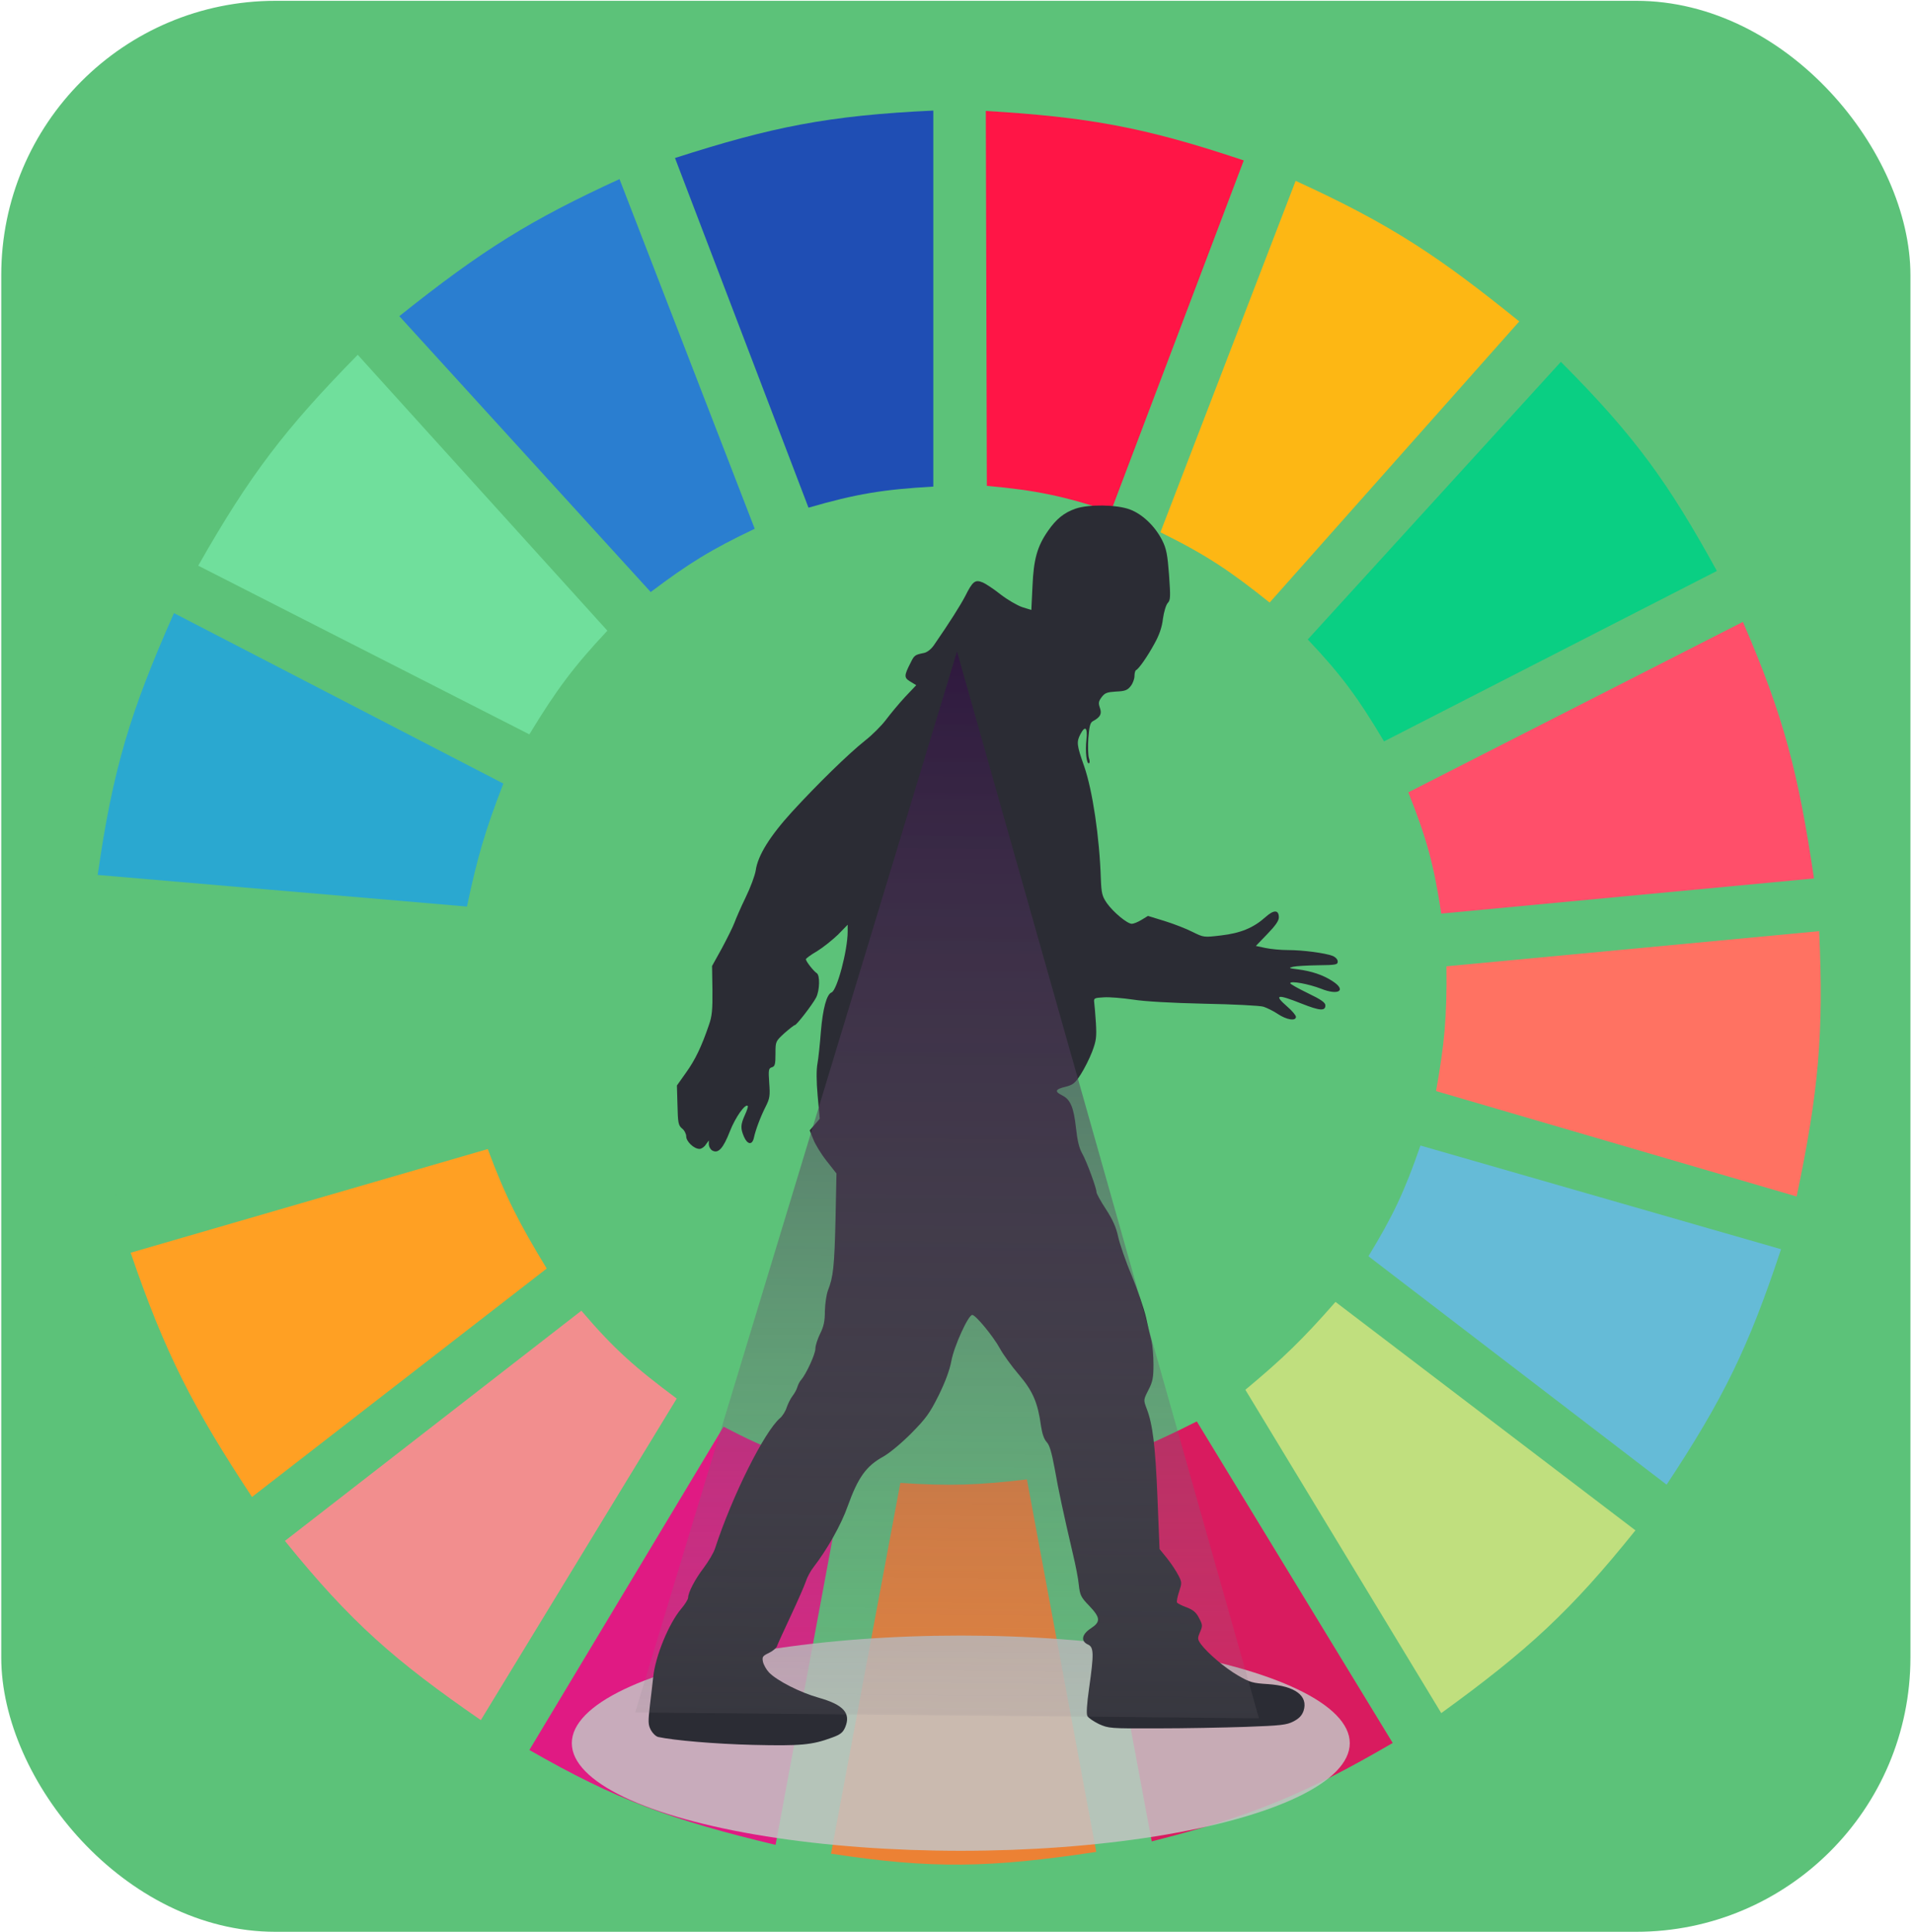 <svg width="687" height="694" viewBox="0 0 687 694" fill="none" xmlns="http://www.w3.org/2000/svg">
<rect x="0.449" y="0.291" width="685.626" height="693.507" rx="98.51" fill="#5CC279"/>
<g clip-path="url(#clip0)">
<path d="M290.345 182.333L242.406 56.749C277.217 45.572 297.373 41.483 335.171 39.71V174.76C317.205 175.768 307.362 177.389 290.345 182.333Z" fill="#1F4EB4"/>
<path d="M354.397 174.498L354.029 39.841C390.48 42.048 410.741 45.55 446.658 57.622L398.924 183.708C381.795 178.124 372.032 176.063 354.397 174.498Z" fill="#FF1546"/>
<path d="M416.729 191.168L465.29 64.953C499.816 80.706 516.964 92.308 545.603 115.439L455.951 216.411C441.932 205.206 433.548 199.466 416.729 191.168Z" fill="#FDB714"/>
<path d="M469.646 229.664L560.543 129.954C587.208 156.695 599.113 173.337 616.575 205.052L497.04 266.267C487.808 250.771 481.935 242.661 469.646 229.664Z" fill="#0ACF83"/>
<path d="M505.756 284.568L625.914 223.354C640.803 257.745 645.887 278.082 651.439 315.491L517.585 328.112C514.96 310.652 512.368 301.126 505.756 284.568Z" fill="#FF4F6A"/>
<path d="M515.715 391.851C518.712 375.084 519.667 365.341 519.45 347.044L653.305 334.423C654.967 371.109 653.141 391.957 645.211 429.715L515.715 391.851Z" fill="#FF7262"/>
<path d="M491.434 451.172C500.211 436.756 504.343 428.087 510.111 411.414L639.608 448.648C628.021 483.671 619.029 502.188 598.517 533.212L491.434 451.172Z" fill="#65BBD7"/>
<path d="M587.317 549.62L479.611 467.58C467.777 481.075 460.665 487.951 447.236 499.134L517.588 615.252C548.743 592.673 564.189 578.436 587.317 549.62Z" fill="#C0DF7E"/>
<path d="M500.149 625.98L429.797 510.493C414.534 518.206 405.595 522.02 388.707 527.532L413.61 661.32C449.288 652.326 468.248 644.551 500.149 625.98Z" fill="#D91B5F"/>
<path d="M323.337 532.581C341.083 533.743 351.034 533.396 368.785 531.318L393.688 665.107C355.625 670.842 334.71 671.313 298.434 665.738L323.337 532.581Z" fill="#EC8134"/>
<path d="M190.111 628.505L259.84 512.387C275.649 520.655 285.239 524.174 303.421 528.795L278.518 662.583C240.874 653.541 221.289 646.392 190.111 628.505Z" fill="#E01A83"/>
<path d="M102.322 553.406L208.783 470.735C220.655 484.704 228.376 491.368 243.025 502.289L172.674 617.776C141.88 596.491 126.108 582.826 102.322 553.406Z" fill="#F28E8E"/>
<path d="M90.499 537.63C69.322 505.478 59.44 486.445 46.918 449.91L175.169 412.677C181.575 429.927 186.433 439.263 196.337 455.59L90.499 537.63Z" fill="#FFA023"/>
<path d="M41.932 430.978C33.693 394.455 31.461 373.27 33.216 333.792L165.825 346.414C165.486 365.964 166.53 376.127 170.183 393.113L41.932 430.978Z" fill="#5CC279"/>
<path d="M35.082 314.229L167.692 325.588C171.371 308.192 174.129 298.509 180.766 281.413L62.476 220.198C46.754 255.658 40.52 276.189 35.082 314.229Z" fill="#2AA8D0"/>
<path d="M71.191 203.159C89.728 170.525 102.355 154.018 128.469 127.43L218.12 226.509C205.989 239.475 199.87 247.647 190.104 263.742L71.191 203.159Z" fill="#70DF9C"/>
<path d="M233.684 212.625C247.134 202.488 255.227 197.413 271.039 189.906L222.478 64.322C190.878 78.837 173.528 89.463 143.41 113.546L233.684 212.625Z" fill="#2A7ED0"/>
<ellipse cx="345.041" cy="626.056" rx="139.691" ry="38.649" fill="#C4C4C4" fill-opacity="0.85"/>
<path d="M386.271 182.682C382.178 184.096 379.382 186.32 376.38 190.632C372.492 196.224 371.196 200.805 370.787 210.574L370.378 219.063L367.104 218.052C365.33 217.446 361.851 215.425 359.396 213.538C356.94 211.585 354.007 209.631 352.847 209.159C350.187 208.081 349.3 208.755 346.64 214.077C344.798 217.581 341.046 223.51 335.521 231.527C334.498 233.077 333.065 234.222 331.906 234.491C328.563 235.165 328.359 235.3 327.063 237.927C324.607 242.711 324.607 243.385 326.926 244.799L329.041 246.08L325.016 250.324C322.834 252.682 319.764 256.388 318.195 258.476C316.626 260.565 313.284 263.933 310.692 265.955C304.757 270.671 293.639 281.518 284.498 291.489C276.449 300.315 272.152 307.254 271.401 312.577C271.129 314.396 269.491 318.775 267.786 322.278C266.081 325.782 264.307 329.892 263.762 331.374C263.216 332.856 261.17 336.966 259.26 340.536L255.713 346.937L255.849 355.561C255.917 362.567 255.713 364.926 254.621 368.025C251.961 375.84 249.71 380.556 246.436 385.137L243.093 389.854L243.298 396.928C243.434 403.328 243.639 404.204 244.935 405.282C245.753 405.888 246.436 407.236 246.436 408.112C246.436 409.998 249.232 412.626 251.21 412.626C251.893 412.626 252.916 411.952 253.462 411.076L254.553 409.594V411.076C254.621 411.885 255.167 412.895 255.849 413.232C257.964 414.377 259.737 412.423 262.124 406.293C264.103 401.24 267.65 396.254 268.536 397.197C268.741 397.332 268.264 398.814 267.513 400.431C265.944 403.934 265.876 405.215 267.172 408.246C268.4 411.076 270.105 411.346 270.719 408.718C271.333 405.821 273.107 401.105 274.948 397.467C276.449 394.502 276.586 393.559 276.244 388.91C275.903 384.194 276.04 383.655 277.199 383.318C278.291 382.981 278.495 382.24 278.495 378.468C278.495 374.021 278.495 374.021 281.701 371.056C283.475 369.507 285.18 368.159 285.453 368.159C286.067 368.159 291.661 360.951 293.093 358.256C294.389 355.695 294.525 350.238 293.298 349.497C292.206 348.823 289.409 345.253 289.409 344.512C289.409 344.242 291.183 342.895 293.434 341.614C295.617 340.267 298.959 337.572 300.937 335.686L304.416 332.115V334.54C304.416 341.345 300.596 355.695 298.618 356.437C296.845 357.11 295.48 362.365 294.798 370.45C294.457 374.964 293.912 380.084 293.57 381.971C293.161 384.127 293.161 388.237 293.639 393.559L294.389 401.779L292.615 403.867L290.774 405.956L292.07 409.19C292.752 410.941 294.866 414.445 296.845 416.937L300.392 421.451L300.051 438.093C299.641 455.003 299.232 458.641 297.322 463.492C296.776 464.974 296.299 468.276 296.231 470.903C296.231 474.474 295.821 476.428 294.525 478.988C293.639 480.807 292.82 483.232 292.82 484.378C292.82 486.332 289.546 493.406 287.772 495.494C287.227 496.033 286.613 497.246 286.34 498.189C286.067 499.132 285.249 500.547 284.566 501.423C283.884 502.299 282.998 504.118 282.52 505.466C282.111 506.813 281.019 508.565 280.133 509.306C274.539 514.089 262.943 537.198 256.736 556.265C256.258 557.68 254.485 560.711 252.779 563.002C249.505 567.314 247.186 571.828 247.118 573.782C247.118 574.388 246.026 576.14 244.662 577.757C240.16 583.079 235.317 594.87 234.567 602.415C234.362 604.167 233.885 608.681 233.407 612.386C232.725 618.383 232.725 619.393 233.748 621.347C234.362 622.492 235.522 623.638 236.408 623.84C242.07 625.053 256.667 626.333 270.378 626.67C287.431 627.074 291.592 626.737 298.823 624.042C301.824 622.964 302.711 622.223 303.529 620.336C305.644 615.284 302.916 612.252 294.116 609.759C287.363 607.872 279.041 603.628 276.176 600.664C275.221 599.653 274.266 597.969 273.993 596.823C273.652 595.072 273.857 594.735 276.108 593.657C277.404 593.05 278.7 591.972 278.973 591.366C279.178 590.692 281.429 585.774 283.952 580.384C286.476 574.994 288.932 569.403 289.409 567.92C289.887 566.438 291.115 564.147 292.138 562.867C297.118 556.4 302.097 547.574 304.416 540.971C308.168 530.528 311.101 526.486 317.24 523.117C319.491 521.837 323.72 518.334 327.267 514.763C332.588 509.373 333.884 507.554 337.09 501.154C339.477 496.303 341.046 492.058 341.66 488.757C342.615 483.502 347.731 472.251 349.164 472.251C350.391 472.251 356.735 479.999 359.054 484.243C360.214 486.399 363.284 490.644 365.876 493.675C370.923 499.604 372.697 503.714 373.857 512.203C374.266 514.898 374.948 516.919 375.903 517.93C376.926 519.008 377.676 521.635 378.768 527.497C380.132 535.312 381.837 543.194 385.316 558.151C386.271 562.059 387.226 567.044 387.431 569.268C387.84 572.906 388.181 573.647 391.183 576.746C395.207 580.991 395.343 582.473 391.728 584.831C388.454 586.987 388.045 589.412 390.705 590.625C392.82 591.568 392.888 593.859 391.114 606.323C390.296 612.184 390.091 615.486 390.5 616.294C390.841 616.968 392.751 618.248 394.661 619.191C398.14 620.741 398.618 620.808 415.603 620.741C425.152 620.741 439.477 620.471 447.321 620.202C460.077 619.73 461.987 619.528 464.511 618.248C466.557 617.17 467.512 616.159 468.126 614.475C469.9 609.085 465.125 605.514 455.37 604.841C449.913 604.504 448.89 604.234 444.593 601.742C439.818 598.979 433.679 593.724 431.223 590.423C430.064 588.739 429.995 588.402 430.95 586.178C431.905 583.955 431.905 583.551 430.609 581.125C429.586 579.104 428.563 578.228 426.176 577.285C424.47 576.679 422.901 575.87 422.697 575.533C422.492 575.197 422.833 573.445 423.447 571.626C424.47 568.527 424.47 568.257 423.174 565.764C422.424 564.282 420.65 561.587 419.15 559.701L416.421 556.332L415.671 537.872C414.92 519.21 413.965 511.529 411.783 505.87C410.623 502.771 410.623 502.771 412.397 499.267C413.965 496.235 414.238 494.821 414.238 490.037C414.238 486.938 413.897 483.165 413.556 481.683C413.147 480.201 412.26 476.36 411.578 473.194C410.828 469.96 408.508 463.155 406.394 458.035C404.211 452.915 402.097 446.649 401.551 444.156C400.869 440.922 399.641 438.093 397.185 434.32C395.275 431.423 393.775 428.66 393.775 428.189C393.775 426.639 390.228 417.072 388.659 414.31C387.567 412.423 386.885 409.594 386.408 405.08C385.589 397.736 384.429 394.907 381.496 393.424C378.631 392.009 378.904 391.201 382.588 390.325C385.316 389.651 386.067 389.045 388.113 385.879C389.409 383.857 391.251 380.219 392.206 377.726C393.706 373.751 393.843 372.471 393.57 367.486C393.365 364.319 393.092 361.018 392.956 360.075C392.751 358.458 392.956 358.39 396.435 358.188C398.481 358.053 403.188 358.458 406.871 358.997C411.032 359.67 420.719 360.209 432.451 360.479C442.888 360.681 452.437 361.153 453.733 361.557C454.961 361.961 457.349 363.106 458.918 364.184C462.055 366.273 465.398 366.812 465.398 365.195C465.398 364.656 464.033 363.039 462.328 361.557C457.28 357.178 458.576 356.908 467.512 360.479C473.992 363.039 475.971 363.174 475.971 361.085C475.971 360.075 474.47 358.997 469.695 356.706C466.216 355.022 463.351 353.405 463.351 353.135C463.351 352.125 470.036 353.405 474.402 355.089C480.746 357.649 483.679 355.695 478.563 352.394C475.22 350.171 470.923 348.756 466.148 348.15C462.806 347.745 462.601 347.611 464.375 347.206C465.534 346.937 469.559 346.735 473.447 346.667C479.791 346.6 480.404 346.465 480.404 345.32C480.404 344.579 479.654 343.77 478.563 343.299C475.902 342.288 467.99 341.21 462.533 341.21C460.009 341.21 456.394 340.873 454.484 340.469L451.005 339.728L455.098 335.484C458.031 332.452 459.259 330.7 459.259 329.487C459.259 326.725 457.485 326.658 454.484 329.353C450.118 333.26 445.48 335.147 438.522 335.955C432.315 336.696 432.315 336.696 428.222 334.675C425.971 333.53 421.469 331.778 418.195 330.767L412.26 328.948L409.941 330.363C408.645 331.172 407.076 331.778 406.462 331.778C404.825 331.778 399.777 327.601 397.458 324.3C395.821 321.874 395.548 320.864 395.343 315.743C394.866 300.652 392.342 283.808 389.341 275.185C386.681 267.639 386.544 266.494 387.977 263.731C389.682 260.43 390.637 261.238 390.159 265.618C389.682 269.93 390.228 274.646 391.114 274.107C391.387 273.972 391.387 273.096 391.046 272.22C390.773 271.412 390.637 268.178 390.841 265.146C391.183 260.834 391.524 259.487 392.479 259.015C395.207 257.533 395.753 256.388 395.002 254.232C394.389 252.48 394.525 251.874 395.616 250.391C396.776 248.842 397.594 248.572 400.8 248.37C404.006 248.236 404.893 247.899 406.053 246.416C406.803 245.473 407.417 243.856 407.417 242.778C407.417 241.768 407.69 240.824 407.963 240.69C408.918 240.286 412.056 235.839 414.579 231.19C416.353 228.024 417.308 225.194 417.649 222.162C417.99 219.737 418.74 217.244 419.354 216.57C420.377 215.492 420.377 214.347 419.832 206.532C419.286 199.255 418.877 197.099 417.444 194.202C414.852 189.015 410.282 184.635 405.712 182.951C401.005 181.199 390.978 181.065 386.271 182.682Z" fill="#2B2C34"/>
<path d="M343.68 233.996L452.123 617.119L228.103 615.027L343.68 233.996Z" fill="url(#paint0_linear)"/>
</g>
<defs>
<linearGradient id="paint0_linear" x1="-329.026" y1="176.365" x2="-333.783" y2="685.801" gradientUnits="userSpaceOnUse">
<stop stop-color="#240537" stop-opacity="0.9"/>
<stop offset="1" stop-color="#979595" stop-opacity="0"/>
</linearGradient>
<clipPath id="clip0">
<rect width="622.58" height="646.222" fill="white" transform="translate(31.973 23.934)"/>
</clipPath>
</defs>
</svg>
